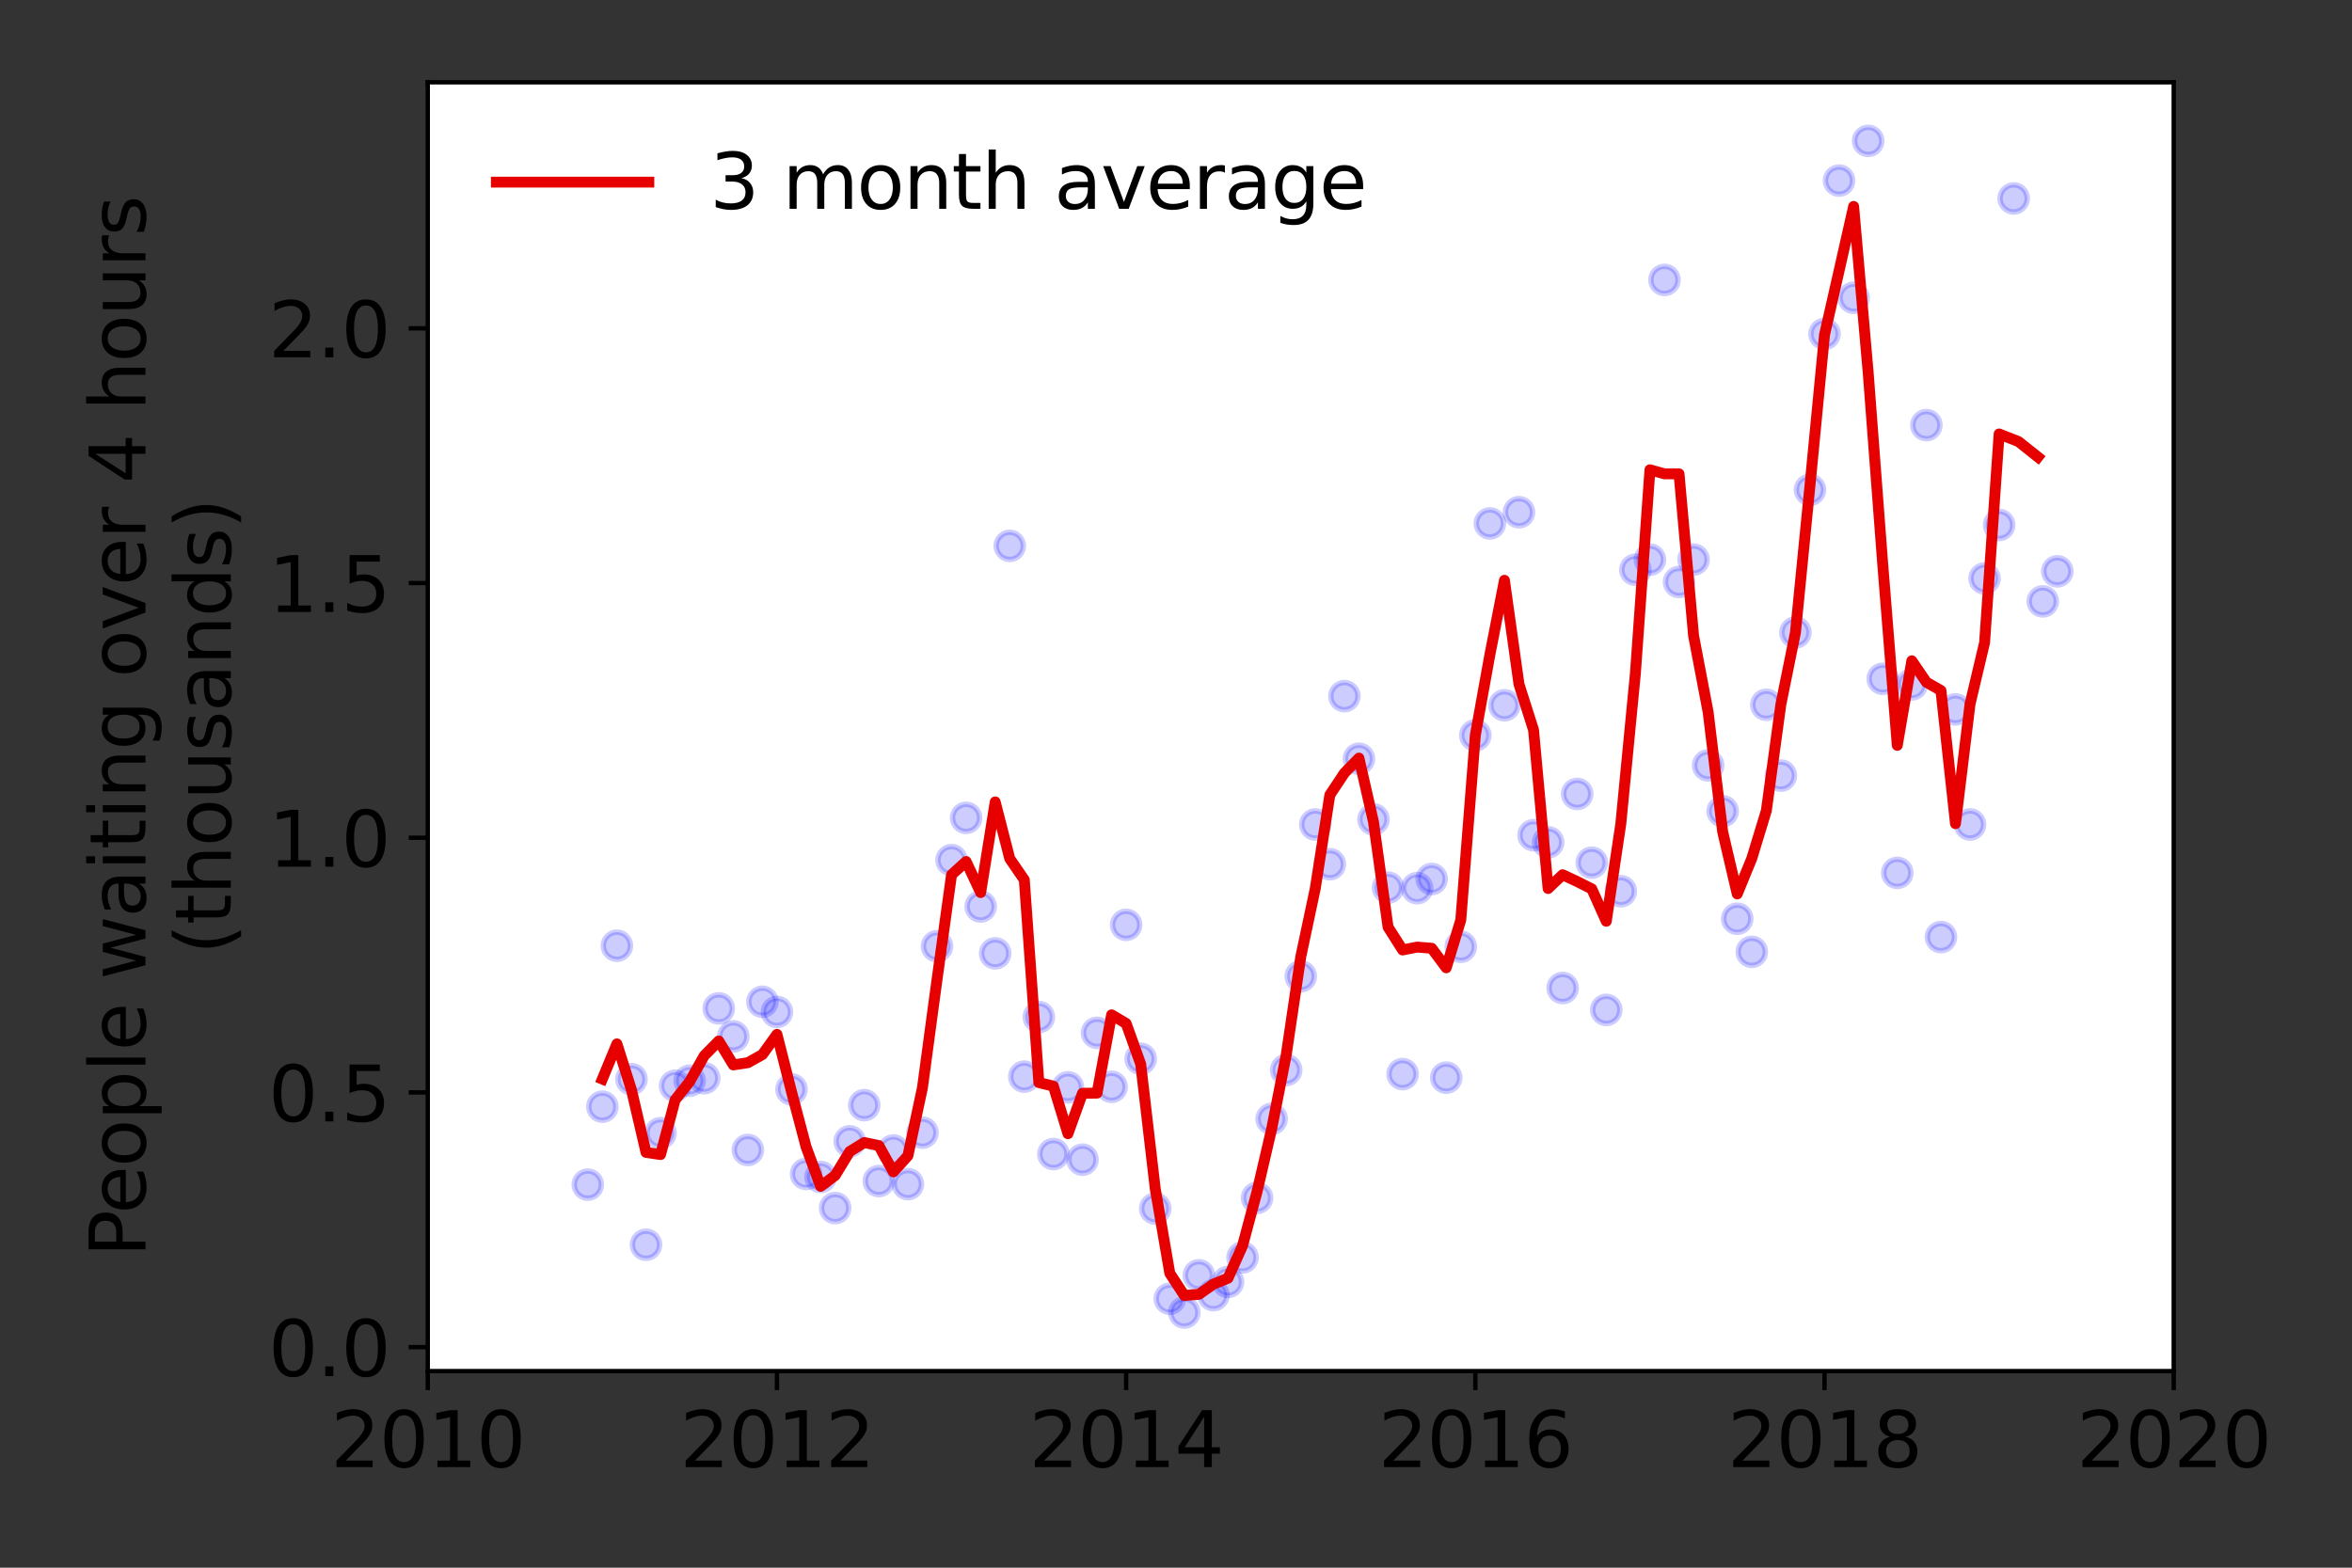 <?xml version="1.0" encoding="utf-8" standalone="no"?>
<!DOCTYPE svg PUBLIC "-//W3C//DTD SVG 1.1//EN"
  "http://www.w3.org/Graphics/SVG/1.1/DTD/svg11.dtd">
<svg height="288pt" version="1.1" viewBox="0 0 432 288" width="432pt" xmlns="http://www.w3.org/2000/svg" xmlns:xlink="http://www.w3.org/1999/xlink">
 <rect x="0" y="0" width="432" height="288" fill="#333333" stroke="none"/>
 <defs>
  <style type="text/css">*{stroke-linecap:butt;stroke-linejoin:round;}</style>
 </defs>
 <g id="figure_1">
  <g id="patch_1">
   <path d="M 0 288 
L 432 288 
L 432 0 
L 0 0 
z
" style="fill:none;"/>
  </g>
  <g id="axes_1">
   <g id="patch_2">
    <path d="M 78.57 251.88 
L 399.255 251.88 
L 399.255 15.12 
L 78.57 15.12 
z
" style="fill:#ffffff;"/>
   </g>
   <g id="matplotlib.axis_1">
    <g id="xtick_1">
     <g id="line2d_1">
      <defs>
       <path d="M 0 0 
L 0 3.5 
" id="mb6a6227089" style="stroke:#000000;stroke-width:0.8;"/>
      </defs>
      <g>
       <use style="stroke:#000000;stroke-width:0.8;" x="78.57" xlink:href="#mb6a6227089" y="251.88"/>
      </g>
     </g>
     <g id="text_1">
      <!-- 2010 -->
      <g transform="translate(60.755 269.518)scale(0.14 -0.14)">
       <defs>
        <path d="M 1228 531 
L 3431 531 
L 3431 0 
L 469 0 
L 469 531 
Q 828 903 1448 1529 
Q 2069 2156 2228 2338 
Q 2531 2678 2651 2914 
Q 2772 3150 2772 3378 
Q 2772 3750 2511 3984 
Q 2250 4219 1831 4219 
Q 1534 4219 1204 4116 
Q 875 4013 500 3803 
L 500 4441 
Q 881 4594 1212 4672 
Q 1544 4750 1819 4750 
Q 2544 4750 2975 4387 
Q 3406 4025 3406 3419 
Q 3406 3131 3298 2873 
Q 3191 2616 2906 2266 
Q 2828 2175 2409 1742 
Q 1991 1309 1228 531 
z
" id="DejaVuSans-32" transform="scale(0.016)"/>
        <path d="M 2034 4250 
Q 1547 4250 1301 3770 
Q 1056 3291 1056 2328 
Q 1056 1369 1301 889 
Q 1547 409 2034 409 
Q 2525 409 2770 889 
Q 3016 1369 3016 2328 
Q 3016 3291 2770 3770 
Q 2525 4250 2034 4250 
z
M 2034 4750 
Q 2819 4750 3233 4129 
Q 3647 3509 3647 2328 
Q 3647 1150 3233 529 
Q 2819 -91 2034 -91 
Q 1250 -91 836 529 
Q 422 1150 422 2328 
Q 422 3509 836 4129 
Q 1250 4750 2034 4750 
z
" id="DejaVuSans-30" transform="scale(0.016)"/>
        <path d="M 794 531 
L 1825 531 
L 1825 4091 
L 703 3866 
L 703 4441 
L 1819 4666 
L 2450 4666 
L 2450 531 
L 3481 531 
L 3481 0 
L 794 0 
L 794 531 
z
" id="DejaVuSans-31" transform="scale(0.016)"/>
       </defs>
       <use xlink:href="#DejaVuSans-32"/>
       <use x="63.623" xlink:href="#DejaVuSans-30"/>
       <use x="127.246" xlink:href="#DejaVuSans-31"/>
       <use x="190.869" xlink:href="#DejaVuSans-30"/>
      </g>
     </g>
    </g>
    <g id="xtick_2">
     <g id="line2d_2">
      <g>
       <use style="stroke:#000000;stroke-width:0.8;" x="142.707" xlink:href="#mb6a6227089" y="251.88"/>
      </g>
     </g>
     <g id="text_2">
      <!-- 2012 -->
      <g transform="translate(124.892 269.518)scale(0.14 -0.14)">
       <use xlink:href="#DejaVuSans-32"/>
       <use x="63.623" xlink:href="#DejaVuSans-30"/>
       <use x="127.246" xlink:href="#DejaVuSans-31"/>
       <use x="190.869" xlink:href="#DejaVuSans-32"/>
      </g>
     </g>
    </g>
    <g id="xtick_3">
     <g id="line2d_3">
      <g>
       <use style="stroke:#000000;stroke-width:0.8;" x="206.844" xlink:href="#mb6a6227089" y="251.88"/>
      </g>
     </g>
     <g id="text_3">
      <!-- 2014 -->
      <g transform="translate(189.029 269.518)scale(0.14 -0.14)">
       <defs>
        <path d="M 2419 4116 
L 825 1625 
L 2419 1625 
L 2419 4116 
z
M 2253 4666 
L 3047 4666 
L 3047 1625 
L 3713 1625 
L 3713 1100 
L 3047 1100 
L 3047 0 
L 2419 0 
L 2419 1100 
L 313 1100 
L 313 1709 
L 2253 4666 
z
" id="DejaVuSans-34" transform="scale(0.016)"/>
       </defs>
       <use xlink:href="#DejaVuSans-32"/>
       <use x="63.623" xlink:href="#DejaVuSans-30"/>
       <use x="127.246" xlink:href="#DejaVuSans-31"/>
       <use x="190.869" xlink:href="#DejaVuSans-34"/>
      </g>
     </g>
    </g>
    <g id="xtick_4">
     <g id="line2d_4">
      <g>
       <use style="stroke:#000000;stroke-width:0.8;" x="270.981" xlink:href="#mb6a6227089" y="251.88"/>
      </g>
     </g>
     <g id="text_4">
      <!-- 2016 -->
      <g transform="translate(253.166 269.518)scale(0.14 -0.14)">
       <defs>
        <path d="M 2113 2584 
Q 1688 2584 1439 2293 
Q 1191 2003 1191 1497 
Q 1191 994 1439 701 
Q 1688 409 2113 409 
Q 2538 409 2786 701 
Q 3034 994 3034 1497 
Q 3034 2003 2786 2293 
Q 2538 2584 2113 2584 
z
M 3366 4563 
L 3366 3988 
Q 3128 4100 2886 4159 
Q 2644 4219 2406 4219 
Q 1781 4219 1451 3797 
Q 1122 3375 1075 2522 
Q 1259 2794 1537 2939 
Q 1816 3084 2150 3084 
Q 2853 3084 3261 2657 
Q 3669 2231 3669 1497 
Q 3669 778 3244 343 
Q 2819 -91 2113 -91 
Q 1303 -91 875 529 
Q 447 1150 447 2328 
Q 447 3434 972 4092 
Q 1497 4750 2381 4750 
Q 2619 4750 2861 4703 
Q 3103 4656 3366 4563 
z
" id="DejaVuSans-36" transform="scale(0.016)"/>
       </defs>
       <use xlink:href="#DejaVuSans-32"/>
       <use x="63.623" xlink:href="#DejaVuSans-30"/>
       <use x="127.246" xlink:href="#DejaVuSans-31"/>
       <use x="190.869" xlink:href="#DejaVuSans-36"/>
      </g>
     </g>
    </g>
    <g id="xtick_5">
     <g id="line2d_5">
      <g>
       <use style="stroke:#000000;stroke-width:0.8;" x="335.118" xlink:href="#mb6a6227089" y="251.88"/>
      </g>
     </g>
     <g id="text_5">
      <!-- 2018 -->
      <g transform="translate(317.303 269.518)scale(0.14 -0.14)">
       <defs>
        <path d="M 2034 2216 
Q 1584 2216 1326 1975 
Q 1069 1734 1069 1313 
Q 1069 891 1326 650 
Q 1584 409 2034 409 
Q 2484 409 2743 651 
Q 3003 894 3003 1313 
Q 3003 1734 2745 1975 
Q 2488 2216 2034 2216 
z
M 1403 2484 
Q 997 2584 770 2862 
Q 544 3141 544 3541 
Q 544 4100 942 4425 
Q 1341 4750 2034 4750 
Q 2731 4750 3128 4425 
Q 3525 4100 3525 3541 
Q 3525 3141 3298 2862 
Q 3072 2584 2669 2484 
Q 3125 2378 3379 2068 
Q 3634 1759 3634 1313 
Q 3634 634 3220 271 
Q 2806 -91 2034 -91 
Q 1263 -91 848 271 
Q 434 634 434 1313 
Q 434 1759 690 2068 
Q 947 2378 1403 2484 
z
M 1172 3481 
Q 1172 3119 1398 2916 
Q 1625 2713 2034 2713 
Q 2441 2713 2670 2916 
Q 2900 3119 2900 3481 
Q 2900 3844 2670 4047 
Q 2441 4250 2034 4250 
Q 1625 4250 1398 4047 
Q 1172 3844 1172 3481 
z
" id="DejaVuSans-38" transform="scale(0.016)"/>
       </defs>
       <use xlink:href="#DejaVuSans-32"/>
       <use x="63.623" xlink:href="#DejaVuSans-30"/>
       <use x="127.246" xlink:href="#DejaVuSans-31"/>
       <use x="190.869" xlink:href="#DejaVuSans-38"/>
      </g>
     </g>
    </g>
    <g id="xtick_6">
     <g id="line2d_6">
      <g>
       <use style="stroke:#000000;stroke-width:0.8;" x="399.255" xlink:href="#mb6a6227089" y="251.88"/>
      </g>
     </g>
     <g id="text_6">
      <!-- 2020 -->
      <g transform="translate(381.44 269.518)scale(0.14 -0.14)">
       <use xlink:href="#DejaVuSans-32"/>
       <use x="63.623" xlink:href="#DejaVuSans-30"/>
       <use x="127.246" xlink:href="#DejaVuSans-32"/>
       <use x="190.869" xlink:href="#DejaVuSans-30"/>
      </g>
     </g>
    </g>
   </g>
   <g id="matplotlib.axis_2">
    <g id="ytick_1">
     <g id="line2d_7">
      <defs>
       <path d="M 0 0 
L -3.5 0 
" id="md119576619" style="stroke:#000000;stroke-width:0.8;"/>
      </defs>
      <g>
       <use style="stroke:#000000;stroke-width:0.8;" x="78.57" xlink:href="#md119576619" y="247.482"/>
      </g>
     </g>
     <g id="text_7">
      <!-- 0.0 -->
      <g transform="translate(49.306 252.801)scale(0.14 -0.14)">
       <defs>
        <path d="M 684 794 
L 1344 794 
L 1344 0 
L 684 0 
L 684 794 
z
" id="DejaVuSans-2e" transform="scale(0.016)"/>
       </defs>
       <use xlink:href="#DejaVuSans-30"/>
       <use x="63.623" xlink:href="#DejaVuSans-2e"/>
       <use x="95.41" xlink:href="#DejaVuSans-30"/>
      </g>
     </g>
    </g>
    <g id="ytick_2">
     <g id="line2d_8">
      <g>
       <use style="stroke:#000000;stroke-width:0.8;" x="78.57" xlink:href="#md119576619" y="200.691"/>
      </g>
     </g>
     <g id="text_8">
      <!-- 0.5 -->
      <g transform="translate(49.306 206.01)scale(0.14 -0.14)">
       <defs>
        <path d="M 691 4666 
L 3169 4666 
L 3169 4134 
L 1269 4134 
L 1269 2991 
Q 1406 3038 1543 3061 
Q 1681 3084 1819 3084 
Q 2600 3084 3056 2656 
Q 3513 2228 3513 1497 
Q 3513 744 3044 326 
Q 2575 -91 1722 -91 
Q 1428 -91 1123 -41 
Q 819 9 494 109 
L 494 744 
Q 775 591 1075 516 
Q 1375 441 1709 441 
Q 2250 441 2565 725 
Q 2881 1009 2881 1497 
Q 2881 1984 2565 2268 
Q 2250 2553 1709 2553 
Q 1456 2553 1204 2497 
Q 953 2441 691 2322 
L 691 4666 
z
" id="DejaVuSans-35" transform="scale(0.016)"/>
       </defs>
       <use xlink:href="#DejaVuSans-30"/>
       <use x="63.623" xlink:href="#DejaVuSans-2e"/>
       <use x="95.41" xlink:href="#DejaVuSans-35"/>
      </g>
     </g>
    </g>
    <g id="ytick_3">
     <g id="line2d_9">
      <g>
       <use style="stroke:#000000;stroke-width:0.8;" x="78.57" xlink:href="#md119576619" y="153.901"/>
      </g>
     </g>
     <g id="text_9">
      <!-- 1.0 -->
      <g transform="translate(49.306 159.22)scale(0.14 -0.14)">
       <use xlink:href="#DejaVuSans-31"/>
       <use x="63.623" xlink:href="#DejaVuSans-2e"/>
       <use x="95.41" xlink:href="#DejaVuSans-30"/>
      </g>
     </g>
    </g>
    <g id="ytick_4">
     <g id="line2d_10">
      <g>
       <use style="stroke:#000000;stroke-width:0.8;" x="78.57" xlink:href="#md119576619" y="107.11"/>
      </g>
     </g>
     <g id="text_10">
      <!-- 1.5 -->
      <g transform="translate(49.306 112.429)scale(0.14 -0.14)">
       <use xlink:href="#DejaVuSans-31"/>
       <use x="63.623" xlink:href="#DejaVuSans-2e"/>
       <use x="95.41" xlink:href="#DejaVuSans-35"/>
      </g>
     </g>
    </g>
    <g id="ytick_5">
     <g id="line2d_11">
      <g>
       <use style="stroke:#000000;stroke-width:0.8;" x="78.57" xlink:href="#md119576619" y="60.32"/>
      </g>
     </g>
     <g id="text_11">
      <!-- 2.0 -->
      <g transform="translate(49.306 65.639)scale(0.14 -0.14)">
       <use xlink:href="#DejaVuSans-32"/>
       <use x="63.623" xlink:href="#DejaVuSans-2e"/>
       <use x="95.41" xlink:href="#DejaVuSans-30"/>
      </g>
     </g>
    </g>
    <g id="text_12">
     <!-- People waiting over 4 hours -->
     <g transform="translate(26.717 230.925)rotate(-90)scale(0.14 -0.14)">
      <defs>
       <path d="M 1259 4147 
L 1259 2394 
L 2053 2394 
Q 2494 2394 2734 2622 
Q 2975 2850 2975 3272 
Q 2975 3691 2734 3919 
Q 2494 4147 2053 4147 
L 1259 4147 
z
M 628 4666 
L 2053 4666 
Q 2838 4666 3239 4311 
Q 3641 3956 3641 3272 
Q 3641 2581 3239 2228 
Q 2838 1875 2053 1875 
L 1259 1875 
L 1259 0 
L 628 0 
L 628 4666 
z
" id="DejaVuSans-50" transform="scale(0.016)"/>
       <path d="M 3597 1894 
L 3597 1613 
L 953 1613 
Q 991 1019 1311 708 
Q 1631 397 2203 397 
Q 2534 397 2845 478 
Q 3156 559 3463 722 
L 3463 178 
Q 3153 47 2828 -22 
Q 2503 -91 2169 -91 
Q 1331 -91 842 396 
Q 353 884 353 1716 
Q 353 2575 817 3079 
Q 1281 3584 2069 3584 
Q 2775 3584 3186 3129 
Q 3597 2675 3597 1894 
z
M 3022 2063 
Q 3016 2534 2758 2815 
Q 2500 3097 2075 3097 
Q 1594 3097 1305 2825 
Q 1016 2553 972 2059 
L 3022 2063 
z
" id="DejaVuSans-65" transform="scale(0.016)"/>
       <path d="M 1959 3097 
Q 1497 3097 1228 2736 
Q 959 2375 959 1747 
Q 959 1119 1226 758 
Q 1494 397 1959 397 
Q 2419 397 2687 759 
Q 2956 1122 2956 1747 
Q 2956 2369 2687 2733 
Q 2419 3097 1959 3097 
z
M 1959 3584 
Q 2709 3584 3137 3096 
Q 3566 2609 3566 1747 
Q 3566 888 3137 398 
Q 2709 -91 1959 -91 
Q 1206 -91 779 398 
Q 353 888 353 1747 
Q 353 2609 779 3096 
Q 1206 3584 1959 3584 
z
" id="DejaVuSans-6f" transform="scale(0.016)"/>
       <path d="M 1159 525 
L 1159 -1331 
L 581 -1331 
L 581 3500 
L 1159 3500 
L 1159 2969 
Q 1341 3281 1617 3432 
Q 1894 3584 2278 3584 
Q 2916 3584 3314 3078 
Q 3713 2572 3713 1747 
Q 3713 922 3314 415 
Q 2916 -91 2278 -91 
Q 1894 -91 1617 61 
Q 1341 213 1159 525 
z
M 3116 1747 
Q 3116 2381 2855 2742 
Q 2594 3103 2138 3103 
Q 1681 3103 1420 2742 
Q 1159 2381 1159 1747 
Q 1159 1113 1420 752 
Q 1681 391 2138 391 
Q 2594 391 2855 752 
Q 3116 1113 3116 1747 
z
" id="DejaVuSans-70" transform="scale(0.016)"/>
       <path d="M 603 4863 
L 1178 4863 
L 1178 0 
L 603 0 
L 603 4863 
z
" id="DejaVuSans-6c" transform="scale(0.016)"/>
       <path id="DejaVuSans-20" transform="scale(0.016)"/>
       <path d="M 269 3500 
L 844 3500 
L 1563 769 
L 2278 3500 
L 2956 3500 
L 3675 769 
L 4391 3500 
L 4966 3500 
L 4050 0 
L 3372 0 
L 2619 2869 
L 1863 0 
L 1184 0 
L 269 3500 
z
" id="DejaVuSans-77" transform="scale(0.016)"/>
       <path d="M 2194 1759 
Q 1497 1759 1228 1600 
Q 959 1441 959 1056 
Q 959 750 1161 570 
Q 1363 391 1709 391 
Q 2188 391 2477 730 
Q 2766 1069 2766 1631 
L 2766 1759 
L 2194 1759 
z
M 3341 1997 
L 3341 0 
L 2766 0 
L 2766 531 
Q 2569 213 2275 61 
Q 1981 -91 1556 -91 
Q 1019 -91 701 211 
Q 384 513 384 1019 
Q 384 1609 779 1909 
Q 1175 2209 1959 2209 
L 2766 2209 
L 2766 2266 
Q 2766 2663 2505 2880 
Q 2244 3097 1772 3097 
Q 1472 3097 1187 3025 
Q 903 2953 641 2809 
L 641 3341 
Q 956 3463 1253 3523 
Q 1550 3584 1831 3584 
Q 2591 3584 2966 3190 
Q 3341 2797 3341 1997 
z
" id="DejaVuSans-61" transform="scale(0.016)"/>
       <path d="M 603 3500 
L 1178 3500 
L 1178 0 
L 603 0 
L 603 3500 
z
M 603 4863 
L 1178 4863 
L 1178 4134 
L 603 4134 
L 603 4863 
z
" id="DejaVuSans-69" transform="scale(0.016)"/>
       <path d="M 1172 4494 
L 1172 3500 
L 2356 3500 
L 2356 3053 
L 1172 3053 
L 1172 1153 
Q 1172 725 1289 603 
Q 1406 481 1766 481 
L 2356 481 
L 2356 0 
L 1766 0 
Q 1100 0 847 248 
Q 594 497 594 1153 
L 594 3053 
L 172 3053 
L 172 3500 
L 594 3500 
L 594 4494 
L 1172 4494 
z
" id="DejaVuSans-74" transform="scale(0.016)"/>
       <path d="M 3513 2113 
L 3513 0 
L 2938 0 
L 2938 2094 
Q 2938 2591 2744 2837 
Q 2550 3084 2163 3084 
Q 1697 3084 1428 2787 
Q 1159 2491 1159 1978 
L 1159 0 
L 581 0 
L 581 3500 
L 1159 3500 
L 1159 2956 
Q 1366 3272 1645 3428 
Q 1925 3584 2291 3584 
Q 2894 3584 3203 3211 
Q 3513 2838 3513 2113 
z
" id="DejaVuSans-6e" transform="scale(0.016)"/>
       <path d="M 2906 1791 
Q 2906 2416 2648 2759 
Q 2391 3103 1925 3103 
Q 1463 3103 1205 2759 
Q 947 2416 947 1791 
Q 947 1169 1205 825 
Q 1463 481 1925 481 
Q 2391 481 2648 825 
Q 2906 1169 2906 1791 
z
M 3481 434 
Q 3481 -459 3084 -895 
Q 2688 -1331 1869 -1331 
Q 1566 -1331 1297 -1286 
Q 1028 -1241 775 -1147 
L 775 -588 
Q 1028 -725 1275 -790 
Q 1522 -856 1778 -856 
Q 2344 -856 2625 -561 
Q 2906 -266 2906 331 
L 2906 616 
Q 2728 306 2450 153 
Q 2172 0 1784 0 
Q 1141 0 747 490 
Q 353 981 353 1791 
Q 353 2603 747 3093 
Q 1141 3584 1784 3584 
Q 2172 3584 2450 3431 
Q 2728 3278 2906 2969 
L 2906 3500 
L 3481 3500 
L 3481 434 
z
" id="DejaVuSans-67" transform="scale(0.016)"/>
       <path d="M 191 3500 
L 800 3500 
L 1894 563 
L 2988 3500 
L 3597 3500 
L 2284 0 
L 1503 0 
L 191 3500 
z
" id="DejaVuSans-76" transform="scale(0.016)"/>
       <path d="M 2631 2963 
Q 2534 3019 2420 3045 
Q 2306 3072 2169 3072 
Q 1681 3072 1420 2755 
Q 1159 2438 1159 1844 
L 1159 0 
L 581 0 
L 581 3500 
L 1159 3500 
L 1159 2956 
Q 1341 3275 1631 3429 
Q 1922 3584 2338 3584 
Q 2397 3584 2469 3576 
Q 2541 3569 2628 3553 
L 2631 2963 
z
" id="DejaVuSans-72" transform="scale(0.016)"/>
       <path d="M 3513 2113 
L 3513 0 
L 2938 0 
L 2938 2094 
Q 2938 2591 2744 2837 
Q 2550 3084 2163 3084 
Q 1697 3084 1428 2787 
Q 1159 2491 1159 1978 
L 1159 0 
L 581 0 
L 581 4863 
L 1159 4863 
L 1159 2956 
Q 1366 3272 1645 3428 
Q 1925 3584 2291 3584 
Q 2894 3584 3203 3211 
Q 3513 2838 3513 2113 
z
" id="DejaVuSans-68" transform="scale(0.016)"/>
       <path d="M 544 1381 
L 544 3500 
L 1119 3500 
L 1119 1403 
Q 1119 906 1312 657 
Q 1506 409 1894 409 
Q 2359 409 2629 706 
Q 2900 1003 2900 1516 
L 2900 3500 
L 3475 3500 
L 3475 0 
L 2900 0 
L 2900 538 
Q 2691 219 2414 64 
Q 2138 -91 1772 -91 
Q 1169 -91 856 284 
Q 544 659 544 1381 
z
M 1991 3584 
L 1991 3584 
z
" id="DejaVuSans-75" transform="scale(0.016)"/>
       <path d="M 2834 3397 
L 2834 2853 
Q 2591 2978 2328 3040 
Q 2066 3103 1784 3103 
Q 1356 3103 1142 2972 
Q 928 2841 928 2578 
Q 928 2378 1081 2264 
Q 1234 2150 1697 2047 
L 1894 2003 
Q 2506 1872 2764 1633 
Q 3022 1394 3022 966 
Q 3022 478 2636 193 
Q 2250 -91 1575 -91 
Q 1294 -91 989 -36 
Q 684 19 347 128 
L 347 722 
Q 666 556 975 473 
Q 1284 391 1588 391 
Q 1994 391 2212 530 
Q 2431 669 2431 922 
Q 2431 1156 2273 1281 
Q 2116 1406 1581 1522 
L 1381 1569 
Q 847 1681 609 1914 
Q 372 2147 372 2553 
Q 372 3047 722 3315 
Q 1072 3584 1716 3584 
Q 2034 3584 2315 3537 
Q 2597 3491 2834 3397 
z
" id="DejaVuSans-73" transform="scale(0.016)"/>
      </defs>
      <use xlink:href="#DejaVuSans-50"/>
      <use x="56.678" xlink:href="#DejaVuSans-65"/>
      <use x="118.201" xlink:href="#DejaVuSans-6f"/>
      <use x="179.383" xlink:href="#DejaVuSans-70"/>
      <use x="242.859" xlink:href="#DejaVuSans-6c"/>
      <use x="270.643" xlink:href="#DejaVuSans-65"/>
      <use x="332.166" xlink:href="#DejaVuSans-20"/>
      <use x="363.953" xlink:href="#DejaVuSans-77"/>
      <use x="445.74" xlink:href="#DejaVuSans-61"/>
      <use x="507.02" xlink:href="#DejaVuSans-69"/>
      <use x="534.803" xlink:href="#DejaVuSans-74"/>
      <use x="574.012" xlink:href="#DejaVuSans-69"/>
      <use x="601.795" xlink:href="#DejaVuSans-6e"/>
      <use x="665.174" xlink:href="#DejaVuSans-67"/>
      <use x="728.65" xlink:href="#DejaVuSans-20"/>
      <use x="760.438" xlink:href="#DejaVuSans-6f"/>
      <use x="821.619" xlink:href="#DejaVuSans-76"/>
      <use x="880.799" xlink:href="#DejaVuSans-65"/>
      <use x="942.322" xlink:href="#DejaVuSans-72"/>
      <use x="983.436" xlink:href="#DejaVuSans-20"/>
      <use x="1015.223" xlink:href="#DejaVuSans-34"/>
      <use x="1078.846" xlink:href="#DejaVuSans-20"/>
      <use x="1110.633" xlink:href="#DejaVuSans-68"/>
      <use x="1174.012" xlink:href="#DejaVuSans-6f"/>
      <use x="1235.193" xlink:href="#DejaVuSans-75"/>
      <use x="1298.572" xlink:href="#DejaVuSans-72"/>
      <use x="1339.686" xlink:href="#DejaVuSans-73"/>
     </g>
     <!-- (thousands) -->
     <g transform="translate(42.394 175.325)rotate(-90)scale(0.14 -0.14)">
      <defs>
       <path d="M 1984 4856 
Q 1566 4138 1362 3434 
Q 1159 2731 1159 2009 
Q 1159 1288 1364 580 
Q 1569 -128 1984 -844 
L 1484 -844 
Q 1016 -109 783 600 
Q 550 1309 550 2009 
Q 550 2706 781 3412 
Q 1013 4119 1484 4856 
L 1984 4856 
z
" id="DejaVuSans-28" transform="scale(0.016)"/>
       <path d="M 2906 2969 
L 2906 4863 
L 3481 4863 
L 3481 0 
L 2906 0 
L 2906 525 
Q 2725 213 2448 61 
Q 2172 -91 1784 -91 
Q 1150 -91 751 415 
Q 353 922 353 1747 
Q 353 2572 751 3078 
Q 1150 3584 1784 3584 
Q 2172 3584 2448 3432 
Q 2725 3281 2906 2969 
z
M 947 1747 
Q 947 1113 1208 752 
Q 1469 391 1925 391 
Q 2381 391 2643 752 
Q 2906 1113 2906 1747 
Q 2906 2381 2643 2742 
Q 2381 3103 1925 3103 
Q 1469 3103 1208 2742 
Q 947 2381 947 1747 
z
" id="DejaVuSans-64" transform="scale(0.016)"/>
       <path d="M 513 4856 
L 1013 4856 
Q 1481 4119 1714 3412 
Q 1947 2706 1947 2009 
Q 1947 1309 1714 600 
Q 1481 -109 1013 -844 
L 513 -844 
Q 928 -128 1133 580 
Q 1338 1288 1338 2009 
Q 1338 2731 1133 3434 
Q 928 4138 513 4856 
z
" id="DejaVuSans-29" transform="scale(0.016)"/>
      </defs>
      <use xlink:href="#DejaVuSans-28"/>
      <use x="39.014" xlink:href="#DejaVuSans-74"/>
      <use x="78.223" xlink:href="#DejaVuSans-68"/>
      <use x="141.602" xlink:href="#DejaVuSans-6f"/>
      <use x="202.783" xlink:href="#DejaVuSans-75"/>
      <use x="266.162" xlink:href="#DejaVuSans-73"/>
      <use x="318.262" xlink:href="#DejaVuSans-61"/>
      <use x="379.541" xlink:href="#DejaVuSans-6e"/>
      <use x="442.92" xlink:href="#DejaVuSans-64"/>
      <use x="506.396" xlink:href="#DejaVuSans-73"/>
      <use x="558.496" xlink:href="#DejaVuSans-29"/>
     </g>
    </g>
   </g>
   <g id="line2d_12">
    <defs>
     <path d="M 0 2.5 
C 0.663 2.5 1.299 2.237 1.768 1.768 
C 2.237 1.299 2.5 0.663 2.5 0 
C 2.5 -0.663 2.237 -1.299 1.768 -1.768 
C 1.299 -2.237 0.663 -2.5 0 -2.5 
C -0.663 -2.5 -1.299 -2.237 -1.768 -1.768 
C -2.237 -1.299 -2.5 -0.663 -2.5 0 
C -2.5 0.663 -2.237 1.299 -1.768 1.768 
C -1.299 2.237 -0.663 2.5 0 2.5 
z
" id="m032126c990" style="stroke:#0000ff;stroke-opacity:0.2;"/>
    </defs>
    <g clip-path="url(#p92f464572c)">
     <use style="fill:#0000ff;fill-opacity:0.2;stroke:#0000ff;stroke-opacity:0.2;" x="377.876" xlink:href="#m032126c990" y="104.958"/>
     <use style="fill:#0000ff;fill-opacity:0.2;stroke:#0000ff;stroke-opacity:0.2;" x="375.204" xlink:href="#m032126c990" y="110.479"/>
     <use style="fill:#0000ff;fill-opacity:0.2;stroke:#0000ff;stroke-opacity:0.2;" x="369.859" xlink:href="#m032126c990" y="36.456"/>
     <use style="fill:#0000ff;fill-opacity:0.2;stroke:#0000ff;stroke-opacity:0.2;" x="367.187" xlink:href="#m032126c990" y="96.442"/>
     <use style="fill:#0000ff;fill-opacity:0.2;stroke:#0000ff;stroke-opacity:0.2;" x="364.514" xlink:href="#m032126c990" y="106.268"/>
     <use style="fill:#0000ff;fill-opacity:0.2;stroke:#0000ff;stroke-opacity:0.2;" x="361.842" xlink:href="#m032126c990" y="151.468"/>
     <use style="fill:#0000ff;fill-opacity:0.2;stroke:#0000ff;stroke-opacity:0.2;" x="359.169" xlink:href="#m032126c990" y="130.318"/>
     <use style="fill:#0000ff;fill-opacity:0.2;stroke:#0000ff;stroke-opacity:0.2;" x="356.497" xlink:href="#m032126c990" y="172.149"/>
     <use style="fill:#0000ff;fill-opacity:0.2;stroke:#0000ff;stroke-opacity:0.2;" x="353.825" xlink:href="#m032126c990" y="78.1"/>
     <use style="fill:#0000ff;fill-opacity:0.2;stroke:#0000ff;stroke-opacity:0.2;" x="351.152" xlink:href="#m032126c990" y="125.733"/>
     <use style="fill:#0000ff;fill-opacity:0.2;stroke:#0000ff;stroke-opacity:0.2;" x="348.48" xlink:href="#m032126c990" y="160.358"/>
     <use style="fill:#0000ff;fill-opacity:0.2;stroke:#0000ff;stroke-opacity:0.2;" x="345.808" xlink:href="#m032126c990" y="124.703"/>
     <use style="fill:#0000ff;fill-opacity:0.2;stroke:#0000ff;stroke-opacity:0.2;" x="343.135" xlink:href="#m032126c990" y="25.882"/>
     <use style="fill:#0000ff;fill-opacity:0.2;stroke:#0000ff;stroke-opacity:0.2;" x="340.463" xlink:href="#m032126c990" y="54.705"/>
     <use style="fill:#0000ff;fill-opacity:0.2;stroke:#0000ff;stroke-opacity:0.2;" x="337.79" xlink:href="#m032126c990" y="33.181"/>
     <use style="fill:#0000ff;fill-opacity:0.2;stroke:#0000ff;stroke-opacity:0.2;" x="335.118" xlink:href="#m032126c990" y="61.349"/>
     <use style="fill:#0000ff;fill-opacity:0.2;stroke:#0000ff;stroke-opacity:0.2;" x="332.446" xlink:href="#m032126c990" y="89.985"/>
     <use style="fill:#0000ff;fill-opacity:0.2;stroke:#0000ff;stroke-opacity:0.2;" x="329.773" xlink:href="#m032126c990" y="116.188"/>
     <use style="fill:#0000ff;fill-opacity:0.2;stroke:#0000ff;stroke-opacity:0.2;" x="327.101" xlink:href="#m032126c990" y="142.484"/>
     <use style="fill:#0000ff;fill-opacity:0.2;stroke:#0000ff;stroke-opacity:0.2;" x="324.428" xlink:href="#m032126c990" y="129.476"/>
     <use style="fill:#0000ff;fill-opacity:0.2;stroke:#0000ff;stroke-opacity:0.2;" x="321.756" xlink:href="#m032126c990" y="174.863"/>
     <use style="fill:#0000ff;fill-opacity:0.2;stroke:#0000ff;stroke-opacity:0.2;" x="319.084" xlink:href="#m032126c990" y="168.78"/>
     <use style="fill:#0000ff;fill-opacity:0.2;stroke:#0000ff;stroke-opacity:0.2;" x="316.411" xlink:href="#m032126c990" y="149.034"/>
     <use style="fill:#0000ff;fill-opacity:0.2;stroke:#0000ff;stroke-opacity:0.2;" x="313.739" xlink:href="#m032126c990" y="140.612"/>
     <use style="fill:#0000ff;fill-opacity:0.2;stroke:#0000ff;stroke-opacity:0.2;" x="311.067" xlink:href="#m032126c990" y="102.805"/>
     <use style="fill:#0000ff;fill-opacity:0.2;stroke:#0000ff;stroke-opacity:0.2;" x="308.394" xlink:href="#m032126c990" y="106.923"/>
     <use style="fill:#0000ff;fill-opacity:0.2;stroke:#0000ff;stroke-opacity:0.2;" x="305.722" xlink:href="#m032126c990" y="51.429"/>
     <use style="fill:#0000ff;fill-opacity:0.2;stroke:#0000ff;stroke-opacity:0.2;" x="303.05" xlink:href="#m032126c990" y="102.805"/>
     <use style="fill:#0000ff;fill-opacity:0.2;stroke:#0000ff;stroke-opacity:0.2;" x="300.377" xlink:href="#m032126c990" y="104.677"/>
     <use style="fill:#0000ff;fill-opacity:0.2;stroke:#0000ff;stroke-opacity:0.2;" x="297.705" xlink:href="#m032126c990" y="163.727"/>
     <use style="fill:#0000ff;fill-opacity:0.2;stroke:#0000ff;stroke-opacity:0.2;" x="295.032" xlink:href="#m032126c990" y="185.531"/>
     <use style="fill:#0000ff;fill-opacity:0.2;stroke:#0000ff;stroke-opacity:0.2;" x="292.36" xlink:href="#m032126c990" y="158.486"/>
     <use style="fill:#0000ff;fill-opacity:0.2;stroke:#0000ff;stroke-opacity:0.2;" x="289.688" xlink:href="#m032126c990" y="145.853"/>
     <use style="fill:#0000ff;fill-opacity:0.2;stroke:#0000ff;stroke-opacity:0.2;" x="287.015" xlink:href="#m032126c990" y="181.507"/>
     <use style="fill:#0000ff;fill-opacity:0.2;stroke:#0000ff;stroke-opacity:0.2;" x="284.343" xlink:href="#m032126c990" y="154.743"/>
     <use style="fill:#0000ff;fill-opacity:0.2;stroke:#0000ff;stroke-opacity:0.2;" x="281.671" xlink:href="#m032126c990" y="153.433"/>
     <use style="fill:#0000ff;fill-opacity:0.2;stroke:#0000ff;stroke-opacity:0.2;" x="278.998" xlink:href="#m032126c990" y="94.102"/>
     <use style="fill:#0000ff;fill-opacity:0.2;stroke:#0000ff;stroke-opacity:0.2;" x="276.326" xlink:href="#m032126c990" y="129.57"/>
     <use style="fill:#0000ff;fill-opacity:0.2;stroke:#0000ff;stroke-opacity:0.2;" x="273.653" xlink:href="#m032126c990" y="96.161"/>
     <use style="fill:#0000ff;fill-opacity:0.2;stroke:#0000ff;stroke-opacity:0.2;" x="270.981" xlink:href="#m032126c990" y="135.091"/>
     <use style="fill:#0000ff;fill-opacity:0.2;stroke:#0000ff;stroke-opacity:0.2;" x="268.309" xlink:href="#m032126c990" y="173.927"/>
     <use style="fill:#0000ff;fill-opacity:0.2;stroke:#0000ff;stroke-opacity:0.2;" x="265.636" xlink:href="#m032126c990" y="197.977"/>
     <use style="fill:#0000ff;fill-opacity:0.2;stroke:#0000ff;stroke-opacity:0.2;" x="262.964" xlink:href="#m032126c990" y="161.481"/>
     <use style="fill:#0000ff;fill-opacity:0.2;stroke:#0000ff;stroke-opacity:0.2;" x="260.291" xlink:href="#m032126c990" y="163.165"/>
     <use style="fill:#0000ff;fill-opacity:0.2;stroke:#0000ff;stroke-opacity:0.2;" x="257.619" xlink:href="#m032126c990" y="197.322"/>
     <use style="fill:#0000ff;fill-opacity:0.2;stroke:#0000ff;stroke-opacity:0.2;" x="254.947" xlink:href="#m032126c990" y="163.072"/>
     <use style="fill:#0000ff;fill-opacity:0.2;stroke:#0000ff;stroke-opacity:0.2;" x="252.274" xlink:href="#m032126c990" y="150.532"/>
     <use style="fill:#0000ff;fill-opacity:0.2;stroke:#0000ff;stroke-opacity:0.2;" x="249.602" xlink:href="#m032126c990" y="139.396"/>
     <use style="fill:#0000ff;fill-opacity:0.2;stroke:#0000ff;stroke-opacity:0.2;" x="246.93" xlink:href="#m032126c990" y="127.885"/>
     <use style="fill:#0000ff;fill-opacity:0.2;stroke:#0000ff;stroke-opacity:0.2;" x="244.257" xlink:href="#m032126c990" y="158.767"/>
     <use style="fill:#0000ff;fill-opacity:0.2;stroke:#0000ff;stroke-opacity:0.2;" x="241.585" xlink:href="#m032126c990" y="151.468"/>
     <use style="fill:#0000ff;fill-opacity:0.2;stroke:#0000ff;stroke-opacity:0.2;" x="238.912" xlink:href="#m032126c990" y="179.355"/>
     <use style="fill:#0000ff;fill-opacity:0.2;stroke:#0000ff;stroke-opacity:0.2;" x="236.24" xlink:href="#m032126c990" y="196.574"/>
     <use style="fill:#0000ff;fill-opacity:0.2;stroke:#0000ff;stroke-opacity:0.2;" x="233.568" xlink:href="#m032126c990" y="205.557"/>
     <use style="fill:#0000ff;fill-opacity:0.2;stroke:#0000ff;stroke-opacity:0.2;" x="230.895" xlink:href="#m032126c990" y="220.062"/>
     <use style="fill:#0000ff;fill-opacity:0.2;stroke:#0000ff;stroke-opacity:0.2;" x="228.223" xlink:href="#m032126c990" y="231.011"/>
     <use style="fill:#0000ff;fill-opacity:0.2;stroke:#0000ff;stroke-opacity:0.2;" x="225.551" xlink:href="#m032126c990" y="235.503"/>
     <use style="fill:#0000ff;fill-opacity:0.2;stroke:#0000ff;stroke-opacity:0.2;" x="222.878" xlink:href="#m032126c990" y="237.936"/>
     <use style="fill:#0000ff;fill-opacity:0.2;stroke:#0000ff;stroke-opacity:0.2;" x="220.206" xlink:href="#m032126c990" y="234.287"/>
     <use style="fill:#0000ff;fill-opacity:0.2;stroke:#0000ff;stroke-opacity:0.2;" x="217.534" xlink:href="#m032126c990" y="241.118"/>
     <use style="fill:#0000ff;fill-opacity:0.2;stroke:#0000ff;stroke-opacity:0.2;" x="214.861" xlink:href="#m032126c990" y="238.591"/>
     <use style="fill:#0000ff;fill-opacity:0.2;stroke:#0000ff;stroke-opacity:0.2;" x="212.189" xlink:href="#m032126c990" y="222.028"/>
     <use style="fill:#0000ff;fill-opacity:0.2;stroke:#0000ff;stroke-opacity:0.2;" x="209.516" xlink:href="#m032126c990" y="194.515"/>
     <use style="fill:#0000ff;fill-opacity:0.2;stroke:#0000ff;stroke-opacity:0.2;" x="206.844" xlink:href="#m032126c990" y="169.903"/>
     <use style="fill:#0000ff;fill-opacity:0.2;stroke:#0000ff;stroke-opacity:0.2;" x="204.172" xlink:href="#m032126c990" y="199.662"/>
     <use style="fill:#0000ff;fill-opacity:0.2;stroke:#0000ff;stroke-opacity:0.2;" x="201.499" xlink:href="#m032126c990" y="189.742"/>
     <use style="fill:#0000ff;fill-opacity:0.2;stroke:#0000ff;stroke-opacity:0.2;" x="198.827" xlink:href="#m032126c990" y="213.044"/>
     <use style="fill:#0000ff;fill-opacity:0.2;stroke:#0000ff;stroke-opacity:0.2;" x="196.155" xlink:href="#m032126c990" y="199.755"/>
     <use style="fill:#0000ff;fill-opacity:0.2;stroke:#0000ff;stroke-opacity:0.2;" x="193.482" xlink:href="#m032126c990" y="212.014"/>
     <use style="fill:#0000ff;fill-opacity:0.2;stroke:#0000ff;stroke-opacity:0.2;" x="190.81" xlink:href="#m032126c990" y="186.841"/>
     <use style="fill:#0000ff;fill-opacity:0.2;stroke:#0000ff;stroke-opacity:0.2;" x="188.137" xlink:href="#m032126c990" y="197.79"/>
     <use style="fill:#0000ff;fill-opacity:0.2;stroke:#0000ff;stroke-opacity:0.2;" x="185.465" xlink:href="#m032126c990" y="100.279"/>
     <use style="fill:#0000ff;fill-opacity:0.2;stroke:#0000ff;stroke-opacity:0.2;" x="182.793" xlink:href="#m032126c990" y="175.144"/>
     <use style="fill:#0000ff;fill-opacity:0.2;stroke:#0000ff;stroke-opacity:0.2;" x="180.12" xlink:href="#m032126c990" y="166.534"/>
     <use style="fill:#0000ff;fill-opacity:0.2;stroke:#0000ff;stroke-opacity:0.2;" x="177.448" xlink:href="#m032126c990" y="150.251"/>
     <use style="fill:#0000ff;fill-opacity:0.2;stroke:#0000ff;stroke-opacity:0.2;" x="174.775" xlink:href="#m032126c990" y="158.018"/>
     <use style="fill:#0000ff;fill-opacity:0.2;stroke:#0000ff;stroke-opacity:0.2;" x="172.103" xlink:href="#m032126c990" y="173.833"/>
     <use style="fill:#0000ff;fill-opacity:0.2;stroke:#0000ff;stroke-opacity:0.2;" x="169.431" xlink:href="#m032126c990" y="208.084"/>
     <use style="fill:#0000ff;fill-opacity:0.2;stroke:#0000ff;stroke-opacity:0.2;" x="166.758" xlink:href="#m032126c990" y="217.536"/>
     <use style="fill:#0000ff;fill-opacity:0.2;stroke:#0000ff;stroke-opacity:0.2;" x="164.086" xlink:href="#m032126c990" y="211.359"/>
     <use style="fill:#0000ff;fill-opacity:0.2;stroke:#0000ff;stroke-opacity:0.2;" x="161.414" xlink:href="#m032126c990" y="216.974"/>
     <use style="fill:#0000ff;fill-opacity:0.2;stroke:#0000ff;stroke-opacity:0.2;" x="158.741" xlink:href="#m032126c990" y="203.031"/>
     <use style="fill:#0000ff;fill-opacity:0.2;stroke:#0000ff;stroke-opacity:0.2;" x="156.069" xlink:href="#m032126c990" y="209.675"/>
     <use style="fill:#0000ff;fill-opacity:0.2;stroke:#0000ff;stroke-opacity:0.2;" x="153.397" xlink:href="#m032126c990" y="221.934"/>
     <use style="fill:#0000ff;fill-opacity:0.2;stroke:#0000ff;stroke-opacity:0.2;" x="150.724" xlink:href="#m032126c990" y="216.226"/>
     <use style="fill:#0000ff;fill-opacity:0.2;stroke:#0000ff;stroke-opacity:0.2;" x="148.052" xlink:href="#m032126c990" y="215.664"/>
     <use style="fill:#0000ff;fill-opacity:0.2;stroke:#0000ff;stroke-opacity:0.2;" x="145.379" xlink:href="#m032126c990" y="200.13"/>
     <use style="fill:#0000ff;fill-opacity:0.2;stroke:#0000ff;stroke-opacity:0.2;" x="142.707" xlink:href="#m032126c990" y="185.905"/>
     <use style="fill:#0000ff;fill-opacity:0.2;stroke:#0000ff;stroke-opacity:0.2;" x="140.035" xlink:href="#m032126c990" y="184.034"/>
     <use style="fill:#0000ff;fill-opacity:0.2;stroke:#0000ff;stroke-opacity:0.2;" x="137.362" xlink:href="#m032126c990" y="211.266"/>
     <use style="fill:#0000ff;fill-opacity:0.2;stroke:#0000ff;stroke-opacity:0.2;" x="134.69" xlink:href="#m032126c990" y="190.397"/>
     <use style="fill:#0000ff;fill-opacity:0.2;stroke:#0000ff;stroke-opacity:0.2;" x="132.018" xlink:href="#m032126c990" y="185.25"/>
     <use style="fill:#0000ff;fill-opacity:0.2;stroke:#0000ff;stroke-opacity:0.2;" x="129.345" xlink:href="#m032126c990" y="198.071"/>
     <use style="fill:#0000ff;fill-opacity:0.2;stroke:#0000ff;stroke-opacity:0.2;" x="126.673" xlink:href="#m032126c990" y="198.539"/>
     <use style="fill:#0000ff;fill-opacity:0.2;stroke:#0000ff;stroke-opacity:0.2;" x="124" xlink:href="#m032126c990" y="199.475"/>
     <use style="fill:#0000ff;fill-opacity:0.2;stroke:#0000ff;stroke-opacity:0.2;" x="121.328" xlink:href="#m032126c990" y="208.178"/>
     <use style="fill:#0000ff;fill-opacity:0.2;stroke:#0000ff;stroke-opacity:0.2;" x="118.656" xlink:href="#m032126c990" y="228.672"/>
     <use style="fill:#0000ff;fill-opacity:0.2;stroke:#0000ff;stroke-opacity:0.2;" x="115.983" xlink:href="#m032126c990" y="198.258"/>
     <use style="fill:#0000ff;fill-opacity:0.2;stroke:#0000ff;stroke-opacity:0.2;" x="113.311" xlink:href="#m032126c990" y="173.74"/>
     <use style="fill:#0000ff;fill-opacity:0.2;stroke:#0000ff;stroke-opacity:0.2;" x="110.638" xlink:href="#m032126c990" y="203.311"/>
     <use style="fill:#0000ff;fill-opacity:0.2;stroke:#0000ff;stroke-opacity:0.2;" x="107.966" xlink:href="#m032126c990" y="217.629"/>
    </g>
   </g>
   <g id="line2d_13">
    <path clip-path="url(#p92f464572c)" d="M 374.313 83.964 
L 370.75 81.126 
L 367.187 79.722 
L 364.514 118.059 
L 361.842 129.351 
L 359.169 151.312 
L 356.497 126.856 
L 353.825 125.327 
L 351.152 121.397 
L 348.48 136.931 
L 345.808 103.648 
L 343.135 68.43 
L 340.463 37.923 
L 337.79 49.745 
L 335.118 61.505 
L 332.446 89.174 
L 329.773 116.219 
L 327.101 129.382 
L 324.428 148.941 
L 321.756 157.706 
L 319.084 164.226 
L 316.411 152.809 
L 313.739 130.817 
L 311.067 116.78 
L 308.394 87.053 
L 305.722 87.053 
L 303.05 86.304 
L 300.377 123.736 
L 297.705 151.312 
L 295.032 169.248 
L 292.36 163.29 
L 289.688 161.949 
L 287.015 160.701 
L 284.343 163.228 
L 281.671 134.093 
L 278.998 125.702 
L 276.326 106.611 
L 273.653 120.274 
L 270.981 135.06 
L 268.309 168.998 
L 265.636 177.795 
L 262.964 174.208 
L 260.291 173.989 
L 257.619 174.52 
L 254.947 170.309 
L 252.274 151 
L 249.602 139.271 
L 246.93 142.016 
L 244.257 146.04 
L 241.585 163.196 
L 238.912 175.799 
L 236.24 193.829 
L 233.568 207.398 
L 230.895 218.877 
L 228.223 228.859 
L 225.551 234.817 
L 222.878 235.909 
L 220.206 237.78 
L 217.534 237.999 
L 214.861 233.912 
L 212.189 218.378 
L 209.516 195.482 
L 206.844 188.027 
L 204.172 186.436 
L 201.499 200.816 
L 198.827 200.847 
L 196.155 208.271 
L 193.482 199.537 
L 190.81 198.882 
L 188.137 161.637 
L 185.465 157.737 
L 182.793 147.319 
L 180.12 163.976 
L 177.448 158.268 
L 174.775 160.701 
L 172.103 179.979 
L 169.431 199.818 
L 166.758 212.326 
L 164.086 215.29 
L 161.414 210.455 
L 158.741 209.893 
L 156.069 211.547 
L 153.397 215.945 
L 150.724 217.941 
L 148.052 210.673 
L 145.379 200.566 
L 142.707 190.023 
L 140.035 193.735 
L 137.362 195.232 
L 134.69 195.638 
L 132.018 191.239 
L 129.345 193.953 
L 126.673 198.695 
L 124 202.064 
L 121.328 212.108 
L 118.656 211.703 
L 115.983 200.223 
L 113.311 191.77 
L 110.638 198.227 
" style="fill:none;stroke:#e60000;stroke-linecap:square;stroke-width:2;"/>
   </g>
   <g id="patch_3">
    <path d="M 78.57 251.88 
L 78.57 15.12 
" style="fill:none;stroke:#000000;stroke-linecap:square;stroke-linejoin:miter;stroke-width:0.8;"/>
   </g>
   <g id="patch_4">
    <path d="M 399.255 251.88 
L 399.255 15.12 
" style="fill:none;stroke:#000000;stroke-linecap:square;stroke-linejoin:miter;stroke-width:0.8;"/>
   </g>
   <g id="patch_5">
    <path d="M 78.57 251.88 
L 399.255 251.88 
" style="fill:none;stroke:#000000;stroke-linecap:square;stroke-linejoin:miter;stroke-width:0.8;"/>
   </g>
   <g id="patch_6">
    <path d="M 78.57 15.12 
L 399.255 15.12 
" style="fill:none;stroke:#000000;stroke-linecap:square;stroke-linejoin:miter;stroke-width:0.8;"/>
   </g>
   <g id="legend_1">
    <g id="line2d_14">
     <path d="M 91.17 33.458 
L 119.17 33.458 
" style="fill:none;stroke:#e60000;stroke-linecap:square;stroke-width:2;"/>
    </g>
    <g id="line2d_15"/>
    <g id="text_13">
     <!-- 3 month average -->
     <g transform="translate(130.37 38.358)scale(0.14 -0.14)">
      <defs>
       <path d="M 2597 2516 
Q 3050 2419 3304 2112 
Q 3559 1806 3559 1356 
Q 3559 666 3084 287 
Q 2609 -91 1734 -91 
Q 1441 -91 1130 -33 
Q 819 25 488 141 
L 488 750 
Q 750 597 1062 519 
Q 1375 441 1716 441 
Q 2309 441 2620 675 
Q 2931 909 2931 1356 
Q 2931 1769 2642 2001 
Q 2353 2234 1838 2234 
L 1294 2234 
L 1294 2753 
L 1863 2753 
Q 2328 2753 2575 2939 
Q 2822 3125 2822 3475 
Q 2822 3834 2567 4026 
Q 2313 4219 1838 4219 
Q 1578 4219 1281 4162 
Q 984 4106 628 3988 
L 628 4550 
Q 988 4650 1302 4700 
Q 1616 4750 1894 4750 
Q 2613 4750 3031 4423 
Q 3450 4097 3450 3541 
Q 3450 3153 3228 2886 
Q 3006 2619 2597 2516 
z
" id="DejaVuSans-33" transform="scale(0.016)"/>
       <path d="M 3328 2828 
Q 3544 3216 3844 3400 
Q 4144 3584 4550 3584 
Q 5097 3584 5394 3201 
Q 5691 2819 5691 2113 
L 5691 0 
L 5113 0 
L 5113 2094 
Q 5113 2597 4934 2840 
Q 4756 3084 4391 3084 
Q 3944 3084 3684 2787 
Q 3425 2491 3425 1978 
L 3425 0 
L 2847 0 
L 2847 2094 
Q 2847 2600 2669 2842 
Q 2491 3084 2119 3084 
Q 1678 3084 1418 2786 
Q 1159 2488 1159 1978 
L 1159 0 
L 581 0 
L 581 3500 
L 1159 3500 
L 1159 2956 
Q 1356 3278 1631 3431 
Q 1906 3584 2284 3584 
Q 2666 3584 2933 3390 
Q 3200 3197 3328 2828 
z
" id="DejaVuSans-6d" transform="scale(0.016)"/>
      </defs>
      <use xlink:href="#DejaVuSans-33"/>
      <use x="63.623" xlink:href="#DejaVuSans-20"/>
      <use x="95.41" xlink:href="#DejaVuSans-6d"/>
      <use x="192.822" xlink:href="#DejaVuSans-6f"/>
      <use x="254.004" xlink:href="#DejaVuSans-6e"/>
      <use x="317.383" xlink:href="#DejaVuSans-74"/>
      <use x="356.592" xlink:href="#DejaVuSans-68"/>
      <use x="419.971" xlink:href="#DejaVuSans-20"/>
      <use x="451.758" xlink:href="#DejaVuSans-61"/>
      <use x="513.037" xlink:href="#DejaVuSans-76"/>
      <use x="572.217" xlink:href="#DejaVuSans-65"/>
      <use x="633.74" xlink:href="#DejaVuSans-72"/>
      <use x="674.854" xlink:href="#DejaVuSans-61"/>
      <use x="736.133" xlink:href="#DejaVuSans-67"/>
      <use x="799.609" xlink:href="#DejaVuSans-65"/>
     </g>
    </g>
   </g>
  </g>
 </g>
 <defs>
  <clipPath id="p92f464572c">
   <rect height="236.76" width="320.685" x="78.57" y="15.12"/>
  </clipPath>
 </defs>
</svg>
